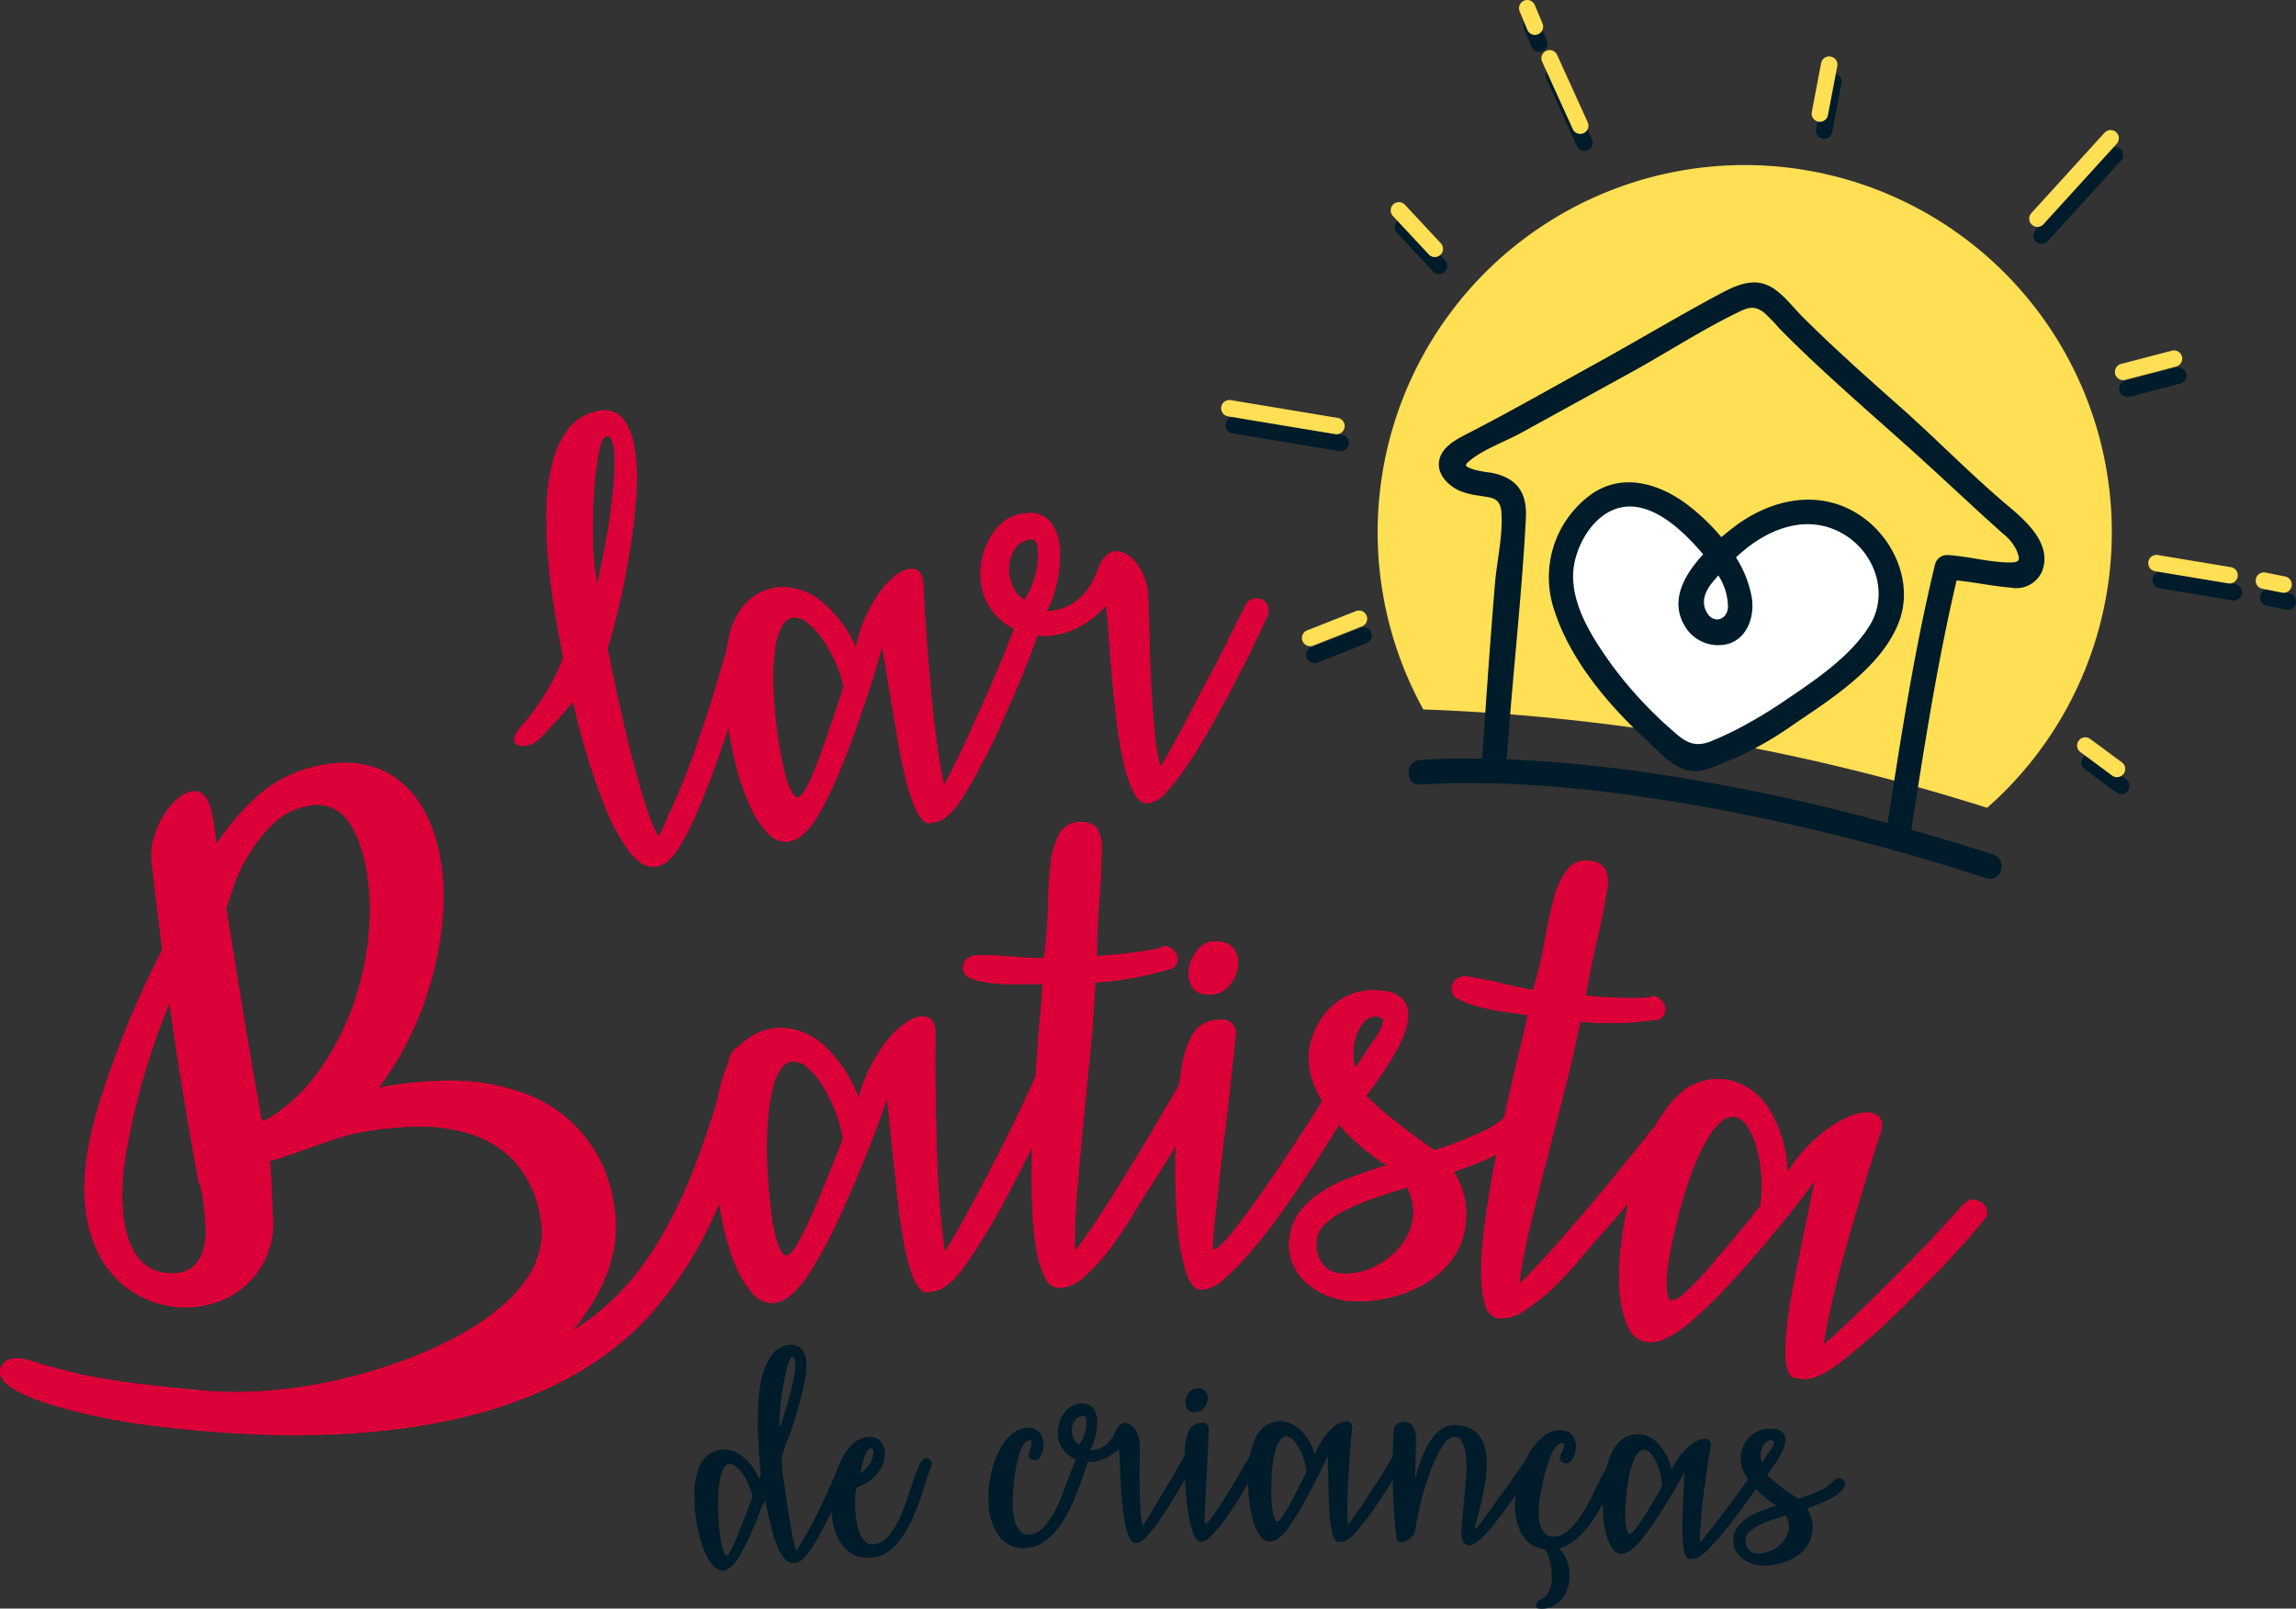 <svg xmlns="http://www.w3.org/2000/svg" width="281" height="196.872" viewBox="0 0 281 196.872">
  <rect x="0" y="0" width="281" height="196.872" fill="#333333" stroke="none"/>
  <g id="Grupo_139" data-name="Grupo 139" transform="translate(0 0.077)">
    <path id="Caminho_260" data-name="Caminho 260" d="M128.951,130.771a1.565,1.565,0,0,1,.991,1.392c0-.053-.05.058-.139.335s-.331.89-.724,1.837-.993,2.277-1.793,3.984-1.918,3.938-3.351,6.69a87.31,87.31,0,0,1-5.814,9.787q-2.225,3.039-3.9,3.155a4.144,4.144,0,0,0-.673.129c-.289.073-.606-.066-.951-.421a6.066,6.066,0,0,1-1.063-2.038,29.583,29.583,0,0,1-1.1-4.8q-.255-1.363-.47-3.3t-.451-4.151q-.236-2.217-.478-4.555t-.476-4.515q-1.206,3.738-3.092,8.256-1.811,4.433-3.343,7.584a55.331,55.331,0,0,1-2.817,5.191,13.086,13.086,0,0,1-2.439,3.013,3.929,3.929,0,0,1-2.209,1.048,3.151,3.151,0,0,1-2.571-1.2,12.011,12.011,0,0,1-2.123-3.547,29,29,0,0,1-1.548-5.253,48.486,48.486,0,0,1-.855-6.4q-.164-2.343-.086-5.314a20.669,20.669,0,0,1,.941-5.71q1.131-3.57,2.992-4.839a7.205,7.205,0,0,1,3.478-1.38,7.92,7.92,0,0,1,5.913,2.1,15.963,15.963,0,0,1,4.267,6.443,19.455,19.455,0,0,1,3.79-7.371q2.265-2.472,3.881-2.585t1.746,1.746q.006.081-.021,2.032t.021,4.953q.047,3,.137,6.609t.321,6.922q.27,3.881.7,6.53.441-.68,1.129-1.865t1.482-2.622q.792-1.436,1.581-2.953t1.5-2.866q2.362-4.551,3.492-6.985t1.659-3.568a4.776,4.776,0,0,1,.8-1.355,1.641,1.641,0,0,1,.915-.267A2.581,2.581,0,0,1,128.951,130.771ZM96.271,153.6q.564-.04,1.5-1.729a42.807,42.807,0,0,0,1.915-3.992q.976-2.3,1.947-4.684t1.516-3.883a14.507,14.507,0,0,0-.78-3.032,18.819,18.819,0,0,0-1.479-3.145,10.359,10.359,0,0,0-1.916-2.425,2.762,2.762,0,0,0-2.01-.875,1.94,1.94,0,0,0-1.361.867,7.145,7.145,0,0,0-1.077,2.593,25.87,25.87,0,0,0-.614,4.591,54.114,54.114,0,0,0,.113,6.855q.119,1.7.312,3.308a26.017,26.017,0,0,0,.484,2.85,8.9,8.9,0,0,0,.666,1.984Q95.865,153.629,96.271,153.6Z" fill="#db0038"/>
    <path id="Caminho_261" data-name="Caminho 261" d="M146.771,131.52a1.51,1.51,0,0,1,.882,1.384c0-.053-.056.068-.165.363s-.386.9-.824,1.817-1.124,2.194-2.054,3.834-2.243,3.779-3.936,6.412q-.655.968-1.886,3.025t-2.744,4.112a23.271,23.271,0,0,1-3.227,3.582,4.923,4.923,0,0,1-3.171,1.516,1.923,1.923,0,0,1-1.693-1.187,11.284,11.284,0,0,1-1.03-3.127,32.58,32.58,0,0,1-.534-4.582q-.143-2.633-.121-5.551.026-3.483.214-7.048t.414-6.722q.225-3.158.446-5.546t.228-3.443q-.891-.006-2.553.022a31.97,31.97,0,0,1-3.24-.1,11.311,11.311,0,0,1-2.751-.537q-1.17-.4-1.165-1.354a1.419,1.419,0,0,1,.535-1.144,1.8,1.8,0,0,1,1.178-.427q2.352.017,4.334.194t3.847.19a50.667,50.667,0,0,0,.49-6.021q.062-3.012.323-5.372a10.048,10.048,0,0,1,1.081-3.818,2.816,2.816,0,0,1,2.685-1.446,2.253,2.253,0,0,1,1.938.787,4.445,4.445,0,0,1,.549,2.569q-.021,2.933-.29,6.391t-.292,6.634q3.08-.221,4.743-.452t2.393-.387a2.354,2.354,0,0,0,.853-.277.33.33,0,0,1,.2-.121,1.7,1.7,0,0,1,1.171.495,1.5,1.5,0,0,1,.518,1.131,1.222,1.222,0,0,1-1.143,1.256q-.165.078-2.4.655a42.19,42.19,0,0,1-6.529.939q-.195,4.294-.631,8.706t-.833,8.5q-.393,4.089-.7,7.652t-.329,6.155c0,.324-.005.636-.007.932a4.342,4.342,0,0,0,.075.851q.654-.8,1.842-2.539t2.581-3.951q1.394-2.217,2.829-4.557t2.625-4.4q1.189-2.058,2.051-3.51a20.131,20.131,0,0,0,1.027-1.856,1.419,1.419,0,0,1,1.384-.8A2.69,2.69,0,0,1,146.771,131.52Z" fill="#db0038"/>
    <path id="Caminho_262" data-name="Caminho 262" d="M165.522,134.861q-.36.63-1.562,2.592t-2.844,4.51q-1.643,2.547-3.624,5.4t-3.935,5.18a34.838,34.838,0,0,1-3.658,3.816,4.473,4.473,0,0,1-2.918,1.422q-1.134-.062-1.826-2.21a25.8,25.8,0,0,1-1-5.37q-.311-3.221-.308-6.954t.179-6.969a47.771,47.771,0,0,1,.6-5.728A12.732,12.732,0,0,1,145.708,127a4.135,4.135,0,0,1,1.641-1.816,4.053,4.053,0,0,1,2.175-.449,1.613,1.613,0,0,1,1.678,1.958q-.054.97-.281,2.906t-.483,4.355q-.254,2.421-.605,5.12t-.607,5.16q-.258,2.462-.49,4.476t-.29,3.068c-.023.432-.039.715-.046.849s.042.205.151.211q.484.027,1.7-1.407T153,147.887q1.534-2.106,3.257-4.649T159.4,138.5q1.417-2.193,2.352-3.685t1.023-1.648a1.489,1.489,0,0,1,1.5-.729,1.351,1.351,0,0,1,1.1.588,1.784,1.784,0,0,1,.345,1.115A2.6,2.6,0,0,1,165.522,134.861Zm-17.694-13.224a2.255,2.255,0,0,1-1.9-.875,3.11,3.11,0,0,1-.462-1.932,4.773,4.773,0,0,1,.99-2.5,2.683,2.683,0,0,1,2.459-1.2,2.616,2.616,0,0,1,2.061.884,2.856,2.856,0,0,1,.543,1.937,4.257,4.257,0,0,1-.989,2.5,3.159,3.159,0,0,1-2.379,1.208Z" fill="#db0038"/>
    <path id="Caminho_263" data-name="Caminho 263" d="M187.7,135.289a1.617,1.617,0,0,1,.495,1.439,3.365,3.365,0,0,1-1.243,2.066,14.015,14.015,0,0,1-2.689,1.867,31.891,31.891,0,0,1-3.307,1.554q-1.749.708-3.018,1.139a10.654,10.654,0,0,1,1.264,2.99,9.774,9.774,0,0,1,.164,3.359,8.674,8.674,0,0,1-1.655,4.344,11.307,11.307,0,0,1-3.385,3.013,15.561,15.561,0,0,1-4.425,1.719,16.1,16.1,0,0,1-4.768.377,10.177,10.177,0,0,1-2.932-.768,8.317,8.317,0,0,1-2.437-1.569,6.526,6.526,0,0,1-1.585-2.292,6.073,6.073,0,0,1-.364-3.014,6.465,6.465,0,0,1,1.206-3.21,10.142,10.142,0,0,1,2.585-2.409,18.513,18.513,0,0,1,3.664-1.842q2.082-.791,4.444-1.512a26.915,26.915,0,0,1-3.393-2.53A22.618,22.618,0,0,1,163.1,136.6a17.167,17.167,0,0,1-2.263-3.914,8.555,8.555,0,0,1-.6-4.222,8.78,8.78,0,0,1,.666-2.373,8.911,8.911,0,0,1,1.618-2.513,7.81,7.81,0,0,1,2.694-1.907,7.507,7.507,0,0,1,3.882-.474,3.681,3.681,0,0,1,2.687,1.149,3.2,3.2,0,0,1,.524,2.3,8.282,8.282,0,0,1-.716,2.449,21.192,21.192,0,0,1-1.381,2.58q-.79,1.259-1.61,2.432t-1.391,1.927q1.1,1.1,2.035,1.892t1.909,1.553q.977.759,2.034,1.526t2.339,1.721a47.487,47.487,0,0,0,5.66-2.195,12.7,12.7,0,0,0,4.2-3.006,1.486,1.486,0,0,1,1.367-.585A2.16,2.16,0,0,1,187.7,135.289Zm-26.582,16.583a3.805,3.805,0,0,0,.618,2.554,2.88,2.88,0,0,0,2.217,1.341,7.3,7.3,0,0,0,3.051-.319A9.508,9.508,0,0,0,169.807,154a8.463,8.463,0,0,0,2.124-2.3,6.511,6.511,0,0,0,1-2.785,6.335,6.335,0,0,0-.742-3.667q-1.941.6-3.845,1.252a29.7,29.7,0,0,0-3.41,1.381,11.485,11.485,0,0,0-2.542,1.638,3.46,3.46,0,0,0-1.23,1.945Zm5.436-22.228q.6-.993,1.61-2.432a5.506,5.506,0,0,0,1.1-2.244.454.454,0,0,0-.193-.469,1.082,1.082,0,0,0-.47-.174,2.056,2.056,0,0,0-1.949,1.051,5.721,5.721,0,0,0-.987,2.7,7.142,7.142,0,0,0,.211,2.55Z" fill="#db0038"/>
    <path id="Caminho_264" data-name="Caminho 264" d="M204.233,138.133a1.51,1.51,0,0,1,.659,1.5c.009-.052-.065.059-.219.334s-.518.833-1.091,1.67-1.446,1.995-2.616,3.474-2.795,3.392-4.871,5.736q-.8.855-2.325,2.7t-3.342,3.644a23.18,23.18,0,0,1-3.736,3.046,4.92,4.92,0,0,1-3.366,1.014,1.924,1.924,0,0,1-1.491-1.432,11.258,11.258,0,0,1-.54-3.248,32.581,32.581,0,0,1,.173-4.609q.263-2.625.729-5.505.558-3.438,1.289-6.932t1.437-6.579q.705-3.087,1.289-5.414t.751-3.366q-.879-.143-2.525-.369a32.106,32.106,0,0,1-3.187-.6,11.276,11.276,0,0,1-2.636-.951,1.412,1.412,0,0,1-.241-2.565,1.8,1.8,0,0,1,1.23-.242q2.32.376,4.253.854t3.772.777a50.471,50.471,0,0,0,1.4-5.876q.522-2.967,1.141-5.259a10.048,10.048,0,0,1,1.652-3.608,2.815,2.815,0,0,1,2.874-1.019,2.258,2.258,0,0,1,1.8,1.075,4.448,4.448,0,0,1,.149,2.623q-.47,2.894-1.264,6.271t-1.3,6.511q3.076.252,4.756.279t2.424-.017a2.359,2.359,0,0,0,.885-.144.329.329,0,0,1,.22-.087,1.687,1.687,0,0,1,1.081.668,1.492,1.492,0,0,1,.34,1.2,1.223,1.223,0,0,1-1.323,1.067q-.174.053-2.466.281a42.269,42.269,0,0,1-6.6-.07q-.849,4.213-1.955,8.506t-2.122,8.275q-1.016,3.981-1.866,7.454t-1.267,6.032c-.051.32-.1.628-.149.92a4.388,4.388,0,0,0-.056.853q.77-.694,2.209-2.227t3.155-3.511q1.715-1.977,3.492-4.07t3.267-3.944q1.488-1.851,2.563-3.155a20.088,20.088,0,0,0,1.3-1.677,1.417,1.417,0,0,1,1.489-.579A2.715,2.715,0,0,1,204.233,138.133Z" fill="#db0038"/>
    <path id="Caminho_265" data-name="Caminho 265" d="M242.612,147.164a1.569,1.569,0,0,1,.524,1.627c.013-.052-.066.04-.234.277s-.584.749-1.244,1.533-1.633,1.872-2.911,3.258-3.016,3.177-5.211,5.369a87.193,87.193,0,0,1-8.495,7.578q-3.037,2.228-4.666,1.834a4.107,4.107,0,0,0-.68-.081c-.3-.017-.558-.245-.78-.687a6.06,6.06,0,0,1-.4-2.264,29.567,29.567,0,0,1,.4-4.9q.168-1.375.546-3.285t.821-4.094q.445-2.184.918-4.488t.908-4.448q-2.277,3.2-5.438,6.94-3.063,3.68-5.474,6.223a55.565,55.565,0,0,1-4.251,4.1,13.124,13.124,0,0,1-3.235,2.137,3.931,3.931,0,0,1-2.421.333,3.152,3.152,0,0,1-2.09-1.921,12.048,12.048,0,0,1-.954-4.022,29.041,29.041,0,0,1,.107-5.475,48.718,48.718,0,0,1,1.115-6.357q.551-2.283,1.519-5.093a20.7,20.7,0,0,1,2.62-5.16q2.154-3.063,4.311-3.712a7.209,7.209,0,0,1,3.732-.267,7.921,7.921,0,0,1,5,3.79,15.962,15.962,0,0,1,2.125,7.43,19.433,19.433,0,0,1,5.837-5.885q2.9-1.676,4.479-1.3t1.139,2.192q-.019.079-.633,1.931t-1.473,4.728q-.861,2.877-1.863,6.344t-1.781,6.7q-.912,3.781-1.3,6.438.624-.516,1.639-1.439t2.2-2.053q1.188-1.13,2.4-2.339t2.3-2.279q3.624-3.627,5.435-5.607t2.658-2.9a4.821,4.821,0,0,1,1.17-1.052,1.648,1.648,0,0,1,.954.022A2.628,2.628,0,0,1,242.612,147.164Zm-38.044,11.915q.551.132,1.955-1.2a42.614,42.614,0,0,0,3.029-3.228q1.624-1.9,3.269-3.88t2.615-3.245a14.4,14.4,0,0,0,.171-3.126,18.857,18.857,0,0,0-.461-3.445,10.381,10.381,0,0,0-1.1-2.889,2.761,2.761,0,0,0-1.653-1.44,1.938,1.938,0,0,0-1.558.416,7.153,7.153,0,0,0-1.81,2.147,25.9,25.9,0,0,0-1.969,4.193,53.983,53.983,0,0,0-1.959,6.57q-.4,1.655-.7,3.248a26.065,26.065,0,0,0-.4,2.863,8.873,8.873,0,0,0,.037,2.092C204.128,158.71,204.3,159.015,204.568,159.079Z" fill="#db0038"/>
    <g id="Grupo_140" data-name="Grupo 140">
      <g id="Grupo_139-2" data-name="Grupo 139">
        <path id="Caminho_266" data-name="Caminho 266" d="M103.541,179.188a.687.687,0,0,1,.454.606q-.15.441-.41,1.087t-.74,1.74c-.32.729-.766,1.667-1.323,2.808-.6,1.238-1.129,2.241-1.585,3a17.137,17.137,0,0,1-1.172,1.749,3.44,3.44,0,0,1-.851.828,1.588,1.588,0,0,1-.616.235,1.436,1.436,0,0,1-1.263-.544,5.938,5.938,0,0,1-.97-1.7,17.832,17.832,0,0,1-.779-2.555q-.347-1.47-.694-3.153a.893.893,0,0,1-.137.675,2,2,0,0,0-.322.622,39.979,39.979,0,0,1-2.547,5.659q-1.066,1.792-2.03,1.9a1.4,1.4,0,0,1-1.156-.485,5.542,5.542,0,0,1-1.017-1.52,11.711,11.711,0,0,1-.8-2.295,20.269,20.269,0,0,1-.6-5.111,9.248,9.248,0,0,1,.352-2.528,3.91,3.91,0,0,1,1.285-2.181,3.369,3.369,0,0,1,1.565-.667,3.71,3.71,0,0,1,2.7.816,6.667,6.667,0,0,1,2.033,2.787l.19-.7q-.109-1.134-.226-2.715t-.132-3.3q-.016-1.716.124-3.393a14.022,14.022,0,0,1,.577-3.06,6.381,6.381,0,0,1,1.209-2.277,2.854,2.854,0,0,1,1.98-1,1.712,1.712,0,0,1,1.387.45,2.547,2.547,0,0,1,.659,1.694,8.75,8.75,0,0,1-.21,2.342q-.287,1.455-.756,3.1T96.7,175.4a24.557,24.557,0,0,0-1.032,2.9,18.319,18.319,0,0,0,.395,3.665q.225,1.821.479,3.389t.489,2.727a12.547,12.547,0,0,0,.427,1.677q.384-.571,1.219-2.023c.557-.968,1.1-2.03,1.64-3.166.694-1.463,1.217-2.569,1.536-3.311s.545-1.266.68-1.575.231-.471.291-.489a2.607,2.607,0,0,1,.384-.048A1.18,1.18,0,0,1,103.541,179.188ZM88.987,190.3q.143-.015.369-.451t.535-1.111q.311-.678.626-1.5t.618-1.6q.3-.783.564-1.452c.175-.447.311-.783.411-1.008a6.148,6.148,0,0,0-.387-1.321,8.148,8.148,0,0,0-.7-1.362,4.521,4.521,0,0,0-.894-1.037,1.258,1.258,0,0,0-.918-.353q-.438.045-.749.757a6.725,6.725,0,0,0-.449,1.838,20.473,20.473,0,0,0-.131,2.574,29.546,29.546,0,0,0,.17,2.973,14.619,14.619,0,0,0,.378,2.2Q88.665,190.337,88.987,190.3Zm7.435-18.762q.486-1.654.73-2.927a7.673,7.673,0,0,0,.181-1.982,1.2,1.2,0,0,0-.115-.455.245.245,0,0,0-.241-.157c-.124.011-.254.183-.386.517a8.954,8.954,0,0,0-.378,1.25q-.177.748-.353,1.695t-.278,1.867q-.1.921-.162,1.7a7.56,7.56,0,0,0-.016,1.235.516.516,0,0,0,.031.14.6.6,0,0,1,.032.141q.267-.741.5-1.494T96.422,171.541Z" fill="#001b2a"/>
        <path id="Caminho_267" data-name="Caminho 267" d="M113.548,178.424a.731.731,0,0,1,.481.611,1.1,1.1,0,0,1-.052.324q-.535,1.427-1.122,3.322a25.231,25.231,0,0,1-1.418,3.594,11.658,11.658,0,0,1-1.991,2.926,4.294,4.294,0,0,1-2.888,1.359,3.726,3.726,0,0,1-3.277-1.293,7,7,0,0,1-1.49-4.11,12.9,12.9,0,0,1,.146-3.283,12.3,12.3,0,0,1,.879-2.967,7.044,7.044,0,0,1,1.47-2.173,3.083,3.083,0,0,1,1.946-.936,1.772,1.772,0,0,1,1.479.46,2.085,2.085,0,0,1,.58,1.35,3.254,3.254,0,0,1-.2,1.354,4.663,4.663,0,0,1-.7,1.266,5.374,5.374,0,0,1-1.114,1.066c-.442.32-1.276.554-1.447.756a4.282,4.282,0,0,0-.159,1.477,12.213,12.213,0,0,0,.025,1.463q.031.39.121,1.062a6.6,6.6,0,0,0,.324,1.332,3.351,3.351,0,0,0,.653,1.127,1.268,1.268,0,0,0,1.1.415,2.546,2.546,0,0,0,1.713-.879,8.366,8.366,0,0,0,1.314-1.952,19.327,19.327,0,0,0,1.029-2.5q.455-1.352.836-2.485a19.687,19.687,0,0,1,.736-1.906q.353-.772.757-.8A.64.64,0,0,1,113.548,178.424Zm-7.036.567a2.777,2.777,0,0,0,.276-.735,2.271,2.271,0,0,0,.093-.722c-.018-.236-.124-.347-.32-.333a.607.607,0,0,0-.454.356,4.064,4.064,0,0,0-.345.795q-.15.457-.274.985c-.083.352-.164.662-.241.93a3.126,3.126,0,0,0,.812-.688C106.249,179.338,106.418,179.138,106.512,178.991Z" fill="#001b2a"/>
        <path id="Caminho_268" data-name="Caminho 268" d="M132.893,177.459a.716.716,0,0,1,.428.663.9.9,0,0,1-.028.286q-.17.4-.466,1.352t-.747,2.147q-.45,1.192-1.055,2.5a13.473,13.473,0,0,1-1.413,2.39,8.2,8.2,0,0,1-1.826,1.806,4.141,4.141,0,0,1-2.242.779,3.657,3.657,0,0,1-3.231-1.4,7.14,7.14,0,0,1-1.331-4.128,12.8,12.8,0,0,1,.245-3.269,12.263,12.263,0,0,1,.967-2.932,7.022,7.022,0,0,1,1.535-2.122,3.082,3.082,0,0,1,1.972-.876,1.84,1.84,0,0,1,1.408.49,1.983,1.983,0,0,1,.6,1.418,4.141,4.141,0,0,1-.029.607,2.6,2.6,0,0,1-.173.685,1.979,1.979,0,0,1-.326.548.692.692,0,0,1-.522.237.781.781,0,0,1-.521-.157.619.619,0,0,1-.244-.495,2.209,2.209,0,0,1,.172-.677,2.339,2.339,0,0,0,.162-.894c-.008-.168-.048-.25-.123-.247a1.038,1.038,0,0,0-.8.536,4.853,4.853,0,0,0-.591,1.311,13.986,13.986,0,0,0-.4,1.748q-.159.954-.244,1.866t-.122,1.664q-.036.752-.017,1.142a8.567,8.567,0,0,0,.126,1.081,4.325,4.325,0,0,0,.324,1.072,2.616,2.616,0,0,0,.584.828,1.228,1.228,0,0,0,.939.312,2.543,2.543,0,0,0,1.739-.827,8.865,8.865,0,0,0,1.389-1.912,16.872,16.872,0,0,0,1.1-2.451q.477-1.318.912-2.441t.792-1.882q.357-.762.762-.776A1,1,0,0,1,132.893,177.459Z" fill="#001b2a"/>
        <path id="Caminho_269" data-name="Caminho 269" d="M146.3,177.2a.666.666,0,0,1,.376.6,1.14,1.14,0,0,1-.069.355q-.214.395-.733,1.342t-1.209,2.115q-.693,1.164-1.469,2.422t-1.55,2.322A15.071,15.071,0,0,1,140.2,188.1a1.9,1.9,0,0,1-1.14.685q-.54.015-.867-.707a8.229,8.229,0,0,1-.539-1.838,23.458,23.458,0,0,1-.323-2.485q-.113-1.367-.185-2.667t-.1-2.33a11.552,11.552,0,0,0-.116-1.529,5.659,5.659,0,0,1-1.637,1.171,4.719,4.719,0,0,1-1.875.471,4.207,4.207,0,0,1-1.272-.171,3.939,3.939,0,0,1-1.271-.615,3.583,3.583,0,0,1-.98-1.091,3.338,3.338,0,0,1-.432-1.594,3.928,3.928,0,0,1,.17-1.3,4.2,4.2,0,0,1,.564-1.187,2.974,2.974,0,0,1,.894-.857,2.388,2.388,0,0,1,1.193-.348,1.657,1.657,0,0,1,1.523.6,2.766,2.766,0,0,1,.475,1.536,6.559,6.559,0,0,1-.249,1.956,6.442,6.442,0,0,1-.664,1.646,3.99,3.99,0,0,0,.824-.117,3.047,3.047,0,0,0,1.623-1.031,4.541,4.541,0,0,0,.685-1.16c.3-.7.684-1.053,1.152-1.065a1.175,1.175,0,0,1,.576.162,1.936,1.936,0,0,1,.586.5,3.246,3.246,0,0,1,.463.825,3.17,3.17,0,0,1,.211,1.1q.024.961-.011,2.565t.01,3.349q.028,1.14.09,2.189a11.9,11.9,0,0,0,.265,1.935q.21-.325.682-1.067t1.033-1.716q.561-.973,1.2-2.019t1.169-1.981q.532-.935.908-1.582t.482-.827a.677.677,0,0,1,.656-.366A1.2,1.2,0,0,1,146.3,177.2Zm-13.667-3.976a1.248,1.248,0,0,0-1.107.592,2.083,2.083,0,0,0-.342,1.242,2.368,2.368,0,0,0,.238.953,1.752,1.752,0,0,0,.634.726,4.57,4.57,0,0,0,.554-1,4.271,4.271,0,0,0,.339-1.954,1.142,1.142,0,0,0-.069-.372A.286.286,0,0,0,132.635,173.228Z" fill="#001b2a"/>
        <path id="Caminho_270" data-name="Caminho 270" d="M154.643,178.068q-.147.287-.64,1.177t-1.164,2.051q-.672,1.159-1.482,2.464t-1.615,2.381a15.827,15.827,0,0,1-1.521,1.778,2,2,0,0,1-1.255.709q-.506.007-.879-.913a11.255,11.255,0,0,1-.614-2.324q-.24-1.4-.357-3.04t-.14-3.061a20.489,20.489,0,0,1,.088-2.53,5.39,5.39,0,0,1,.381-1.591,1.821,1.821,0,0,1,.688-.847,1.892,1.892,0,0,1,.975-.263.721.721,0,0,1,.821.81q0,.428-.041,1.282t-.088,1.925q-.042,1.068-.12,2.263t-.118,2.28q-.042,1.087-.086,1.978t-.037,1.354l0,.374c0,.06.025.089.074.088q.218,0,.716-.667t1.128-1.632q.626-.968,1.329-2.13t1.283-2.162q.58-1,.964-1.678t.42-.75a.675.675,0,0,1,.66-.357.618.618,0,0,1,.515.23.77.77,0,0,1,.184.481A1.126,1.126,0,0,1,154.643,178.068Zm-8.4-5.315a1.052,1.052,0,0,1-.893-.325,1.342,1.342,0,0,1-.272-.833,2.055,2.055,0,0,1,.372-1.128,1.241,1.241,0,0,1,1.087-.6,1.105,1.105,0,0,1,1.277,1.16,1.831,1.831,0,0,1-.375,1.126,1.456,1.456,0,0,1-1.048.6Z" fill="#001b2a"/>
        <path id="Caminho_271" data-name="Caminho 271" d="M171.835,177.32a.688.688,0,0,1,.387.652c0-.024-.025.023-.077.14s-.188.375-.4.774-.545.954-.976,1.667-1.026,1.644-1.779,2.792A40.651,40.651,0,0,1,166,187.4q-1.105,1.246-1.85,1.236a1.9,1.9,0,0,0-.3.031c-.132.022-.267-.051-.407-.219a2.635,2.635,0,0,1-.4-.931,14.051,14.051,0,0,1-.313-2.141c-.038-.4-.073-.891-.09-1.461s-.035-1.181-.051-1.835-.033-1.323-.049-2.013-.033-1.353-.05-1.995c-.454,1.064-1.025,2.235-1.688,3.51-.648,1.246-1.231,2.323-1.759,3.21a25.425,25.425,0,0,1-1.429,2.183,5.84,5.84,0,0,1-1.183,1.243,1.77,1.77,0,0,1-1.014.391,1.41,1.41,0,0,1-1.106-.6,5.272,5.272,0,0,1-.838-1.619,12.631,12.631,0,0,1-.536-2.348,20.981,20.981,0,0,1-.193-2.831q0-1.032.119-2.333a8.809,8.809,0,0,1,.6-2.477,3.908,3.908,0,0,1,1.508-2.033,3.35,3.35,0,0,1,1.624-.5,3.653,3.653,0,0,1,2.616,1.115,6.913,6.913,0,0,1,1.706,2.969,8.416,8.416,0,0,1,1.981-3.1,3.085,3.085,0,0,1,1.859-.991q.738.012.726.831,0,.036-.088.889t-.181,2.17q-.095,1.315-.191,2.9t-.12,3.043q-.025,1.71.065,2.886.222-.28.574-.774t.762-1.092q.409-.6.822-1.232t.788-1.2q1.24-1.9,1.853-2.917t.9-1.493a2.123,2.123,0,0,1,.417-.56.766.766,0,0,1,.425-.078A1.211,1.211,0,0,1,171.835,177.32Zm-15.519,8.8q.254,0,.727-.711a19.1,19.1,0,0,0,.986-1.688q.514-.977,1.03-1.989t.815-1.651a6.214,6.214,0,0,0-.247-1.355,8.034,8.034,0,0,0-.559-1.428,4.535,4.535,0,0,0-.785-1.126,1.268,1.268,0,0,0-.881-.449.894.894,0,0,0-.646.337,3.105,3.105,0,0,0-.572,1.1,11.055,11.055,0,0,0-.424,1.994,23.273,23.273,0,0,0-.166,3.009q0,.747.035,1.46a11.268,11.268,0,0,0,.127,1.264,3.894,3.894,0,0,0,.234.891C156.087,186.005,156.2,186.118,156.316,186.118Z" fill="#001b2a"/>
        <path id="Caminho_272" data-name="Caminho 272" d="M188.044,177.943a.706.706,0,0,1,.336.623,3.479,3.479,0,0,1-.407.764q-.321.519-1.051,1.57c-.487.7-1.172,1.683-2.058,2.914-.743,1.033-1.4,1.885-1.933,2.551a20.112,20.112,0,0,1-1.391,1.58,6.63,6.63,0,0,1-.972.834,1.505,1.505,0,0,1-.6.279,1,1,0,0,1-.876-.426,2.805,2.805,0,0,1-.23-1.541c.012-.308.045-.729.1-1.261s.114-1.119.174-1.758.122-1.3.185-1.989.106-1.362.131-2.026l.026-.676q.012-.321-.021-.91a6.656,6.656,0,0,0-.176-1.183,3.673,3.673,0,0,0-.421-1.049.925.925,0,0,0-.794-.474,1.552,1.552,0,0,0-1.224.742,9.646,9.646,0,0,0-1.128,1.923,24.79,24.79,0,0,0-1,2.552q-.462,1.394-.772,2.649t-.5,2.177a9.354,9.354,0,0,0-.2,1.17,1.352,1.352,0,0,1-.2.671,2.224,2.224,0,0,1-.449.54,2.193,2.193,0,0,1-.569.359,1.33,1.33,0,0,1-.564.127q-.505-.012-.529-.476-.185-1.287-.294-2.768t-.148-2.943q-.037-1.461-.043-2.815t.021-2.422q.025-1.068.06-1.744a3.733,3.733,0,0,1,.073-.746,1.03,1.03,0,0,1,.457-.577,1.408,1.408,0,0,1,.856-.246,1.289,1.289,0,0,1,.893.434,2.439,2.439,0,0,1,.493,1.527q0,.072-.019,1.318t-.085,3.7c1.144-4.457,2.786-6.654,4.894-6.579a4.311,4.311,0,0,1,1.986.483,3.2,3.2,0,0,1,1.2,1.17,4.65,4.65,0,0,1,.573,1.663,9.893,9.893,0,0,1,.1,1.929,15.782,15.782,0,0,1-.279,2.359q-.228,1.185-.468,2.208c-.159.684-.308,1.271-.448,1.765a5.4,5.4,0,0,0-.22,1.024c0,.1.018.144.067.145.152-.183.368-.46.65-.828s.576-.766.885-1.193.612-.848.91-1.262.549-.76.757-1.036q1.362-1.9,2.055-2.918t1.008-1.466a1.81,1.81,0,0,1,.429-.5.92.92,0,0,1,.37-.035A1.249,1.249,0,0,1,188.044,177.943Z" fill="#001b2a"/>
        <path id="Caminho_273" data-name="Caminho 273" d="M188.352,196.788q-.285-.015-.327-.231a.814.814,0,0,1,.08-.5.651.651,0,0,1,.358-.338,3,3,0,0,0,.5-.258,1.827,1.827,0,0,0,.514-.561,3.392,3.392,0,0,0,.409-1.244,5.1,5.1,0,0,0,.036-.979,8.157,8.157,0,0,0-.132-1.184,7.511,7.511,0,0,0-.3-1.122,2.879,2.879,0,0,0-.425-.825,3.622,3.622,0,0,1-2.8-1.833,7.258,7.258,0,0,1-.821-4.077,12.778,12.778,0,0,1,.574-3.227,12.254,12.254,0,0,1,1.258-2.82,7.022,7.022,0,0,1,1.741-1.956,3.079,3.079,0,0,1,2.051-.672,1.835,1.835,0,0,1,1.351.629,1.982,1.982,0,0,1,.45,1.471,3.9,3.9,0,0,1-.09.6,2.6,2.6,0,0,1-.241.663,1.979,1.979,0,0,1-.38.514.7.7,0,0,1-.543.183.788.788,0,0,1-.5-.209.618.618,0,0,1-.192-.518,2.2,2.2,0,0,1,.239-.656,2.336,2.336,0,0,0,.251-.873c.01-.167-.023-.254-.1-.258a1.04,1.04,0,0,0-.848.452,4.857,4.857,0,0,0-.721,1.245,13.821,13.821,0,0,0-.575,1.7q-.253.932-.431,1.832t-.289,1.643q-.114.744-.133,1.134a8.762,8.762,0,0,0,.016,1.089,4.285,4.285,0,0,0,.219,1.1,2.613,2.613,0,0,0,.505.883,1.25,1.25,0,0,0,.915.406,2.556,2.556,0,0,0,1.825-.646,8.875,8.875,0,0,0,1.576-1.763,17.01,17.01,0,0,0,1.346-2.326q.607-1.264,1.153-2.336t.979-1.793q.434-.722.837-.695a1,1,0,0,1,.291.055.714.714,0,0,1,.358.7.935.935,0,0,1-.055.282c-.114.23-.287.612-.518,1.143s-.51,1.133-.834,1.8-.693,1.377-1.1,2.124a16.879,16.879,0,0,1-1.39,2.125,10.571,10.571,0,0,1-1.685,1.753,5.455,5.455,0,0,1-1.943,1.047,3.923,3.923,0,0,1,1.13,2.027,5.28,5.28,0,0,1,.017,2.48,4.063,4.063,0,0,1-1.177,2.055A3.12,3.12,0,0,1,188.352,196.788Z" fill="#001b2a"/>
        <path id="Caminho_274" data-name="Caminho 274" d="M215.528,179.937a.685.685,0,0,1,.342.676c0-.023-.027.021-.086.135s-.213.361-.458.744-.608.915-1.087,1.6-1.137,1.571-1.967,2.664a40.713,40.713,0,0,1-3.252,3.844q-1.188,1.169-1.932,1.107a1.8,1.8,0,0,0-.3.011c-.133.012-.263-.069-.391-.246a2.649,2.649,0,0,1-.335-.956,14.3,14.3,0,0,1-.167-2.158c-.011-.4-.012-.894.01-1.464s.045-1.181.073-1.834.058-1.322.088-2.011.06-1.353.086-1.994c-.525,1.03-1.175,2.16-1.923,3.386-.732,1.2-1.388,2.234-1.975,3.083a25.365,25.365,0,0,1-1.575,2.081,5.848,5.848,0,0,1-1.265,1.16,1.775,1.775,0,0,1-1.039.321,1.411,1.411,0,0,1-1.063-.679,5.279,5.279,0,0,1-.727-1.672,12.659,12.659,0,0,1-.375-2.379,21.129,21.129,0,0,1,0-2.837q.067-1.031.278-2.32a8.737,8.737,0,0,1,.765-2.431,3.9,3.9,0,0,1,1.642-1.925,3.352,3.352,0,0,1,1.656-.386,3.655,3.655,0,0,1,2.535,1.29,6.9,6.9,0,0,1,1.5,3.078,8.413,8.413,0,0,1,2.19-2.953,3.079,3.079,0,0,1,1.923-.862q.736.062.668.878,0,.036-.148.881t-.328,2.152q-.184,1.308-.388,2.88t-.326,3.029q-.143,1.7-.132,2.883.24-.266.626-.733t.835-1.037q.45-.568.9-1.173t.869-1.14q1.368-1.811,2.048-2.784t1-1.429a2.116,2.116,0,0,1,.455-.53.77.77,0,0,1,.43-.049A1.21,1.21,0,0,1,215.528,179.937Zm-16.094,7.721c.169.011.427-.208.774-.66a19.035,19.035,0,0,0,1.1-1.617q.579-.939,1.163-1.914t.926-1.592a6.164,6.164,0,0,0-.155-1.369,8.034,8.034,0,0,0-.461-1.463,4.52,4.52,0,0,0-.707-1.176,1.266,1.266,0,0,0-.849-.508.889.889,0,0,0-.667.292,3.093,3.093,0,0,0-.646,1.061,10.99,10.99,0,0,0-.559,1.961,23.19,23.19,0,0,0-.371,2.991q-.051.745-.064,1.459a11.331,11.331,0,0,0,.041,1.27,3.8,3.8,0,0,0,.174.9C199.213,187.529,199.314,187.649,199.434,187.658Z" fill="#001b2a"/>
        <path id="Caminho_275" data-name="Caminho 275" d="M225.552,180.995a.707.707,0,0,1,.226.634,1.462,1.462,0,0,1-.562.906,6.346,6.346,0,0,1-1.214.817,14.8,14.8,0,0,1-1.491.682q-.788.312-1.358.5a4.623,4.623,0,0,1,.579,1.313,4.183,4.183,0,0,1,.083,1.477,3.76,3.76,0,0,1-.73,1.911,5.027,5.027,0,0,1-1.5,1.331,7.072,7.072,0,0,1-1.967.768,6.994,6.994,0,0,1-2.125.187,4.47,4.47,0,0,1-1.312-.321,3.73,3.73,0,0,1-1.1-.675,2.9,2.9,0,0,1-.727-.995,2.63,2.63,0,0,1-.19-1.323,2.8,2.8,0,0,1,.511-1.42,4.479,4.479,0,0,1,1.14-1.076,8.3,8.3,0,0,1,1.635-.831q.931-.358,1.992-.684a12.51,12.51,0,0,1-1.547-1.1,10.308,10.308,0,0,1-1.481-1.48,7.606,7.606,0,0,1-1.06-1.707,3.673,3.673,0,0,1-.314-1.852,3.722,3.722,0,0,1,.28-1.047,3.852,3.852,0,0,1,.713-1.116,3.4,3.4,0,0,1,2.985-1.08,1.725,1.725,0,0,1,1.237.495,1.374,1.374,0,0,1,.255,1.009,3.513,3.513,0,0,1-.311,1.079,9.216,9.216,0,0,1-.611,1.139q-.351.557-.715,1.076t-.618.853q.509.479.937.824c.284.23.576.456.874.675s.607.442.928.665.677.474,1.067.752a22.66,22.66,0,0,0,2.55-.971,5.732,5.732,0,0,0,1.9-1.319.681.681,0,0,1,.62-.255A1,1,0,0,1,225.552,180.995Zm-11.909,7.35a1.648,1.648,0,0,0,.3,1.119,1.3,1.3,0,0,0,1,.576,3.321,3.321,0,0,0,1.361-.155,4.271,4.271,0,0,0,1.247-.648,3.752,3.752,0,0,0,.94-1.016,2.831,2.831,0,0,0,.434-1.227,2.733,2.733,0,0,0-.352-1.61c-.581.181-1.154.369-1.723.564a13.075,13.075,0,0,0-1.523.623,5.054,5.054,0,0,0-1.129.735,1.508,1.508,0,0,0-.536.862Zm2.275-9.8c.176-.293.414-.653.714-1.077a2.386,2.386,0,0,0,.485-.991.2.2,0,0,0-.092-.206.52.52,0,0,0-.216-.074.938.938,0,0,0-.881.47,2.445,2.445,0,0,0-.427,1.194,3.032,3.032,0,0,0,.117,1.12Z" fill="#001b2a"/>
      </g>
    </g>
    <path id="Caminho_276" data-name="Caminho 276" d="M.934,150.532" fill="#db0038"/>
    <g id="Grupo_141" data-name="Grupo 141">
      <path id="Caminho_277" data-name="Caminho 277" d="M93.609,129.618a2.287,2.287,0,0,0-1.655-1.866,3.012,3.012,0,0,0-.916.069,2.061,2.061,0,0,0-1.761,1.631q-2,7.357-4.083,12.818a59.168,59.168,0,0,1-4.482,9.422,35.516,35.516,0,0,1-5.044,6.639,28.506,28.506,0,0,1-5.551,4.426q6.5-8.036,4.949-15.713a16.7,16.7,0,0,0-10.943-13.307,25.279,25.279,0,0,0-8.677-1.545,43.845,43.845,0,0,0-9.118.861,37.548,37.548,0,0,0,4-6.619,41.1,41.1,0,0,0,3.894-14.9,26.851,26.851,0,0,0-.441-7.055q-1.265-6.248-5.1-9.131t-9.416-1.753a15.894,15.894,0,0,0-7.772,3.782,29.3,29.3,0,0,0-5.022,5.9c-.047-.61-.111-1.215-.194-1.82s-.185-1.2-.306-1.8q-.654-3.234-2.552-2.851a4.034,4.034,0,0,0-1.829,1.009,8.435,8.435,0,0,0-1.67,2.077,11.051,11.051,0,0,0-1.133,2.724,7.582,7.582,0,0,0-.217,2.944q.646,5.577,1.292,10.58a115.979,115.979,0,0,0-6.592,15.441c-2.46,7.005-4.715,15.327-.923,22.315A11.868,11.868,0,0,0,28.3,158.51a10.2,10.2,0,0,0,5.1-9.628c-.123-2.262-.159-4.586-.369-6.867,1.456-.3,8.2-2.935,10.36-3.372a43.025,43.025,0,0,1,7.266-.833,20.865,20.865,0,0,1,6.857.877,12.654,12.654,0,0,1,5.446,3.369,13.34,13.34,0,0,1,3.163,6.734c1.78,8.786-8.787,14.526-15.524,17.177-8.138,3.2-17.6,4.977-26.334,4.1-4.564-.46-9.146-.875-13.648-1.787-1.669-.338-3.311-.788-4.955-1.227-1.352-.361-3.068-1.187-4.469-.753a1.52,1.52,0,0,0-.712.418c-3.62,4.176,14.171,7.154,16.621,7.485,19.789,2.674,47.283,2.818,62.107-12.994a47.843,47.843,0,0,0,8.037-12.228,105.444,105.444,0,0,0,6.429-18.448A2.387,2.387,0,0,0,93.609,129.618Zm-72.474,26.15c-6.88.026-6.511-9.571-5.825-14.086a85.679,85.679,0,0,1,5.434-18.987q.62,4.428,1.242,8.329,1.218,7.657,2.36,13.754l.137-.028a32.645,32.645,0,0,1,.7,5.934C25.146,153.332,24.145,155.757,21.135,155.768Zm24-41.524a36.407,36.407,0,0,1-1.9,8.691,32.164,32.164,0,0,1-4.045,7.847,21.455,21.455,0,0,1-6.071,5.876,3.7,3.7,0,0,1-1.07.449Q31,131.394,29.929,124.932T27.7,111.037q.222-.624.831-2.492a19.82,19.82,0,0,1,1.822-3.912,19.333,19.333,0,0,1,2.949-3.791A8.22,8.22,0,0,1,37.6,98.576l.557-.113a4.569,4.569,0,0,1,2.636.4,4.97,4.97,0,0,1,1.9,1.648,11.129,11.129,0,0,1,1.257,2.476,19.573,19.573,0,0,1,.81,2.856A28.68,28.68,0,0,1,45.132,114.244Z" fill="#db0038"/>
    </g>
    <g id="Grupo_142" data-name="Grupo 142">
      <path id="Caminho_278" data-name="Caminho 278" d="M154.419,73.28a2.365,2.365,0,0,0-.683-.108,1.374,1.374,0,0,0-1.3.831q-.2.39-.9,1.783t-1.7,3.41q-1,2.016-2.215,4.268t-2.284,4.347q-1.074,2.094-1.988,3.69t-1.322,2.3a25.048,25.048,0,0,1-.7-4.05q-.212-2.2-.359-4.6-.226-3.665-.285-7.042t-.183-5.4a6.969,6.969,0,0,0-1.525-4,3.96,3.96,0,0,0-1.226-1.013,2.334,2.334,0,0,0-1.183-.3q-1.422.087-2.26,2.317a9.636,9.636,0,0,1-1.311,2.485,6.468,6.468,0,0,1-1.56,1.486,6.13,6.13,0,0,1-1.68.779,7.88,7.88,0,0,1-1.671.291,13.747,13.747,0,0,0,1.248-3.5,14.263,14.263,0,0,0,.383-4.129,6,6,0,0,0-1.062-3.2,3.306,3.306,0,0,0-3.115-1.177,4.718,4.718,0,0,0-2.392.79,6.15,6.15,0,0,0-1.763,1.844A9,9,0,0,0,120.29,67.9a8.548,8.548,0,0,0-.282,2.734,7.233,7.233,0,0,0,.957,3.337,7.469,7.469,0,0,0,2.055,2.251,8.354,8.354,0,0,0,1.1.653q-.4,1.016-1.041,2.643-.91,2.313-2.84,6.644-.589,1.287-1.232,2.73t-1.3,2.815q-.654,1.371-1.224,2.5T115.543,96q-.543-2.424-1.007-5.992-.4-3.047-.678-6.375t-.491-6.1q-.208-2.769-.293-4.573t-.093-1.878q-.222-1.708-1.709-1.516t-3.441,2.6a18.012,18.012,0,0,0-3.094,7.017,14.764,14.764,0,0,0-4.3-5.715,7.324,7.324,0,0,0-5.577-1.618,6.654,6.654,0,0,0-3.136,1.467,8.234,8.234,0,0,0-2.5,4.633,18.651,18.651,0,0,0-.363,1.908,6.242,6.242,0,0,0-.293.83q-.3,1.011-1.008,3.438t-2.363,7.251q-1.325,3.768-2.654,6.736t-1.922,4.228a15.219,15.219,0,0,1-1.4-3.235q-.777-2.288-1.613-5.443T75.932,86.75q-.848-3.762-1.579-7.511.527-1.551,1.279-4.673T77,67.815a71.871,71.871,0,0,0,.857-7.225,24.354,24.354,0,0,0-.273-6.239,6.929,6.929,0,0,0-1.448-3.3,2.905,2.905,0,0,0-2.944-.8A5.8,5.8,0,0,0,69.5,52.5a11.958,11.958,0,0,0-1.961,4.426,26.18,26.18,0,0,0-.665,5.775,56.9,56.9,0,0,0,.273,6.278q.309,3.144.8,6.06t.9,4.973c.027.138.057.273.084.411-.329.777-.569,1.4-.655,1.58a33.427,33.427,0,0,1-3.787,6.055,11.389,11.389,0,0,0-1.378,1.665c-.718,1.458.7,1.739,1.789,1.315,1.143-.443,1.966-1.613,2.792-2.472A35.467,35.467,0,0,0,70.111,85.8c.343,1.437.7,2.854,1.084,4.242A78.315,78.315,0,0,0,74,98.531a23.362,23.362,0,0,0,3.106,5.724q1.62,2.048,3.314,1.716a3.079,3.079,0,0,0,1.252-.626,7.5,7.5,0,0,0,1.538-1.9,32.407,32.407,0,0,0,1.987-3.9q1.115-2.5,2.6-6.612.787-2.22,1.364-3.964a44.219,44.219,0,0,0,1.028,5.075,26.922,26.922,0,0,0,1.719,4.765,11.13,11.13,0,0,0,2.157,3.159,2.914,2.914,0,0,0,2.441.967,3.638,3.638,0,0,0,1.982-1.089,12.155,12.155,0,0,0,2.087-2.917,51.55,51.55,0,0,0,2.314-4.95q1.242-3,2.67-7.189,1.491-4.275,2.4-7.8.334,2,.688,4.144t.693,4.181q.339,2.036.646,3.809t.615,3.019a27.5,27.5,0,0,0,1.276,4.369,5.629,5.629,0,0,0,1.1,1.823.948.948,0,0,0,.9.337,3.777,3.777,0,0,1,.614-.156q1.539-.2,3.425-3.129a80.736,80.736,0,0,0,4.829-9.359q1.756-3.931,2.725-6.364t1.436-3.778c.022-.063.042-.121.063-.18a7.242,7.242,0,0,0,1.29.041,9.3,9.3,0,0,0,3.8-1.1,11.4,11.4,0,0,0,3.259-2.567,24.987,24.987,0,0,1,.348,3.208q.135,2.172.378,4.9t.572,5.6a50.008,50.008,0,0,0,.847,5.2,17.45,17.45,0,0,0,1.251,3.828q.73,1.5,1.853,1.426a3.919,3.919,0,0,0,2.309-1.528,30.623,30.623,0,0,0,2.846-3.77q1.509-2.3,3-5.014t2.793-5.226q1.31-2.514,2.272-4.559t1.36-2.892a2.447,2.447,0,0,0,.1-.755A1.406,1.406,0,0,0,154.419,73.28ZM73.76,68.205q-.33,1.63-.631,3.217c-.028-.148-.091-.466-.187-.957a27.714,27.714,0,0,1-.37-4.4q-.069-2.85.1-5.634a42.32,42.32,0,0,1,.552-4.881q.381-2.1,1.032-2.226.579-.114.811,1.063a17.225,17.225,0,0,1,.085,4.146q-.189,2.75-.777,6.377Q74.089,66.575,73.76,68.205Zm28.291,19.382q-.767,2.254-1.54,4.434a39.412,39.412,0,0,1-1.548,3.792q-.772,1.614-1.293,1.68c-.248.032-.5-.173-.76-.619a8.294,8.294,0,0,1-.725-1.8,24.039,24.039,0,0,1-.6-2.605Q95.313,91,95.11,89.435a50.28,50.28,0,0,1-.483-6.324,23.926,23.926,0,0,1,.314-4.274,6.624,6.624,0,0,1,.852-2.455A1.793,1.793,0,0,1,97,75.507a2.552,2.552,0,0,1,1.9.7,9.623,9.623,0,0,1,1.9,2.134,17.363,17.363,0,0,1,1.539,2.823,13.362,13.362,0,0,1,.887,2.757Q102.815,85.334,102.051,87.587ZM123.49,69.86a4.508,4.508,0,0,1,.626-2.63,2.591,2.591,0,0,1,2.21-1.3.6.6,0,0,1,.512.381,2.5,2.5,0,0,1,.161.779,9.246,9.246,0,0,1-.571,4.129,9.736,9.736,0,0,1-1.07,2.131,3.671,3.671,0,0,1-1.332-1.5A5.152,5.152,0,0,1,123.49,69.86Z" fill="#db0038"/>
    </g>
    <path id="Caminho_279" data-name="Caminho 279" d="M128.951,130.771a1.565,1.565,0,0,1,.991,1.392c0-.053-.05.058-.139.335s-.331.89-.724,1.837-.993,2.277-1.793,3.984-1.918,3.938-3.351,6.69a87.31,87.31,0,0,1-5.814,9.787q-2.225,3.039-3.9,3.155a4.144,4.144,0,0,0-.673.129c-.289.073-.606-.066-.951-.421a6.066,6.066,0,0,1-1.063-2.038,29.583,29.583,0,0,1-1.1-4.8q-.255-1.363-.47-3.3t-.451-4.151q-.236-2.217-.478-4.555t-.476-4.515q-1.206,3.738-3.092,8.256-1.811,4.433-3.343,7.584a55.331,55.331,0,0,1-2.817,5.191,13.086,13.086,0,0,1-2.439,3.013,3.929,3.929,0,0,1-2.209,1.048,3.151,3.151,0,0,1-2.571-1.2,12.011,12.011,0,0,1-2.123-3.547,29,29,0,0,1-1.548-5.253,48.486,48.486,0,0,1-.855-6.4q-.164-2.343-.086-5.314a20.669,20.669,0,0,1,.941-5.71q1.131-3.57,2.992-4.839a7.205,7.205,0,0,1,3.478-1.38,7.92,7.92,0,0,1,5.913,2.1,15.963,15.963,0,0,1,4.267,6.443,19.455,19.455,0,0,1,3.79-7.371q2.265-2.472,3.881-2.585t1.746,1.746q.006.081-.021,2.032t.021,4.953q.047,3,.137,6.609t.321,6.922q.27,3.881.7,6.53.441-.68,1.129-1.865t1.482-2.622q.792-1.436,1.581-2.953t1.5-2.866q2.362-4.551,3.492-6.985t1.659-3.568a4.776,4.776,0,0,1,.8-1.355,1.641,1.641,0,0,1,.915-.267A2.581,2.581,0,0,1,128.951,130.771ZM96.271,153.6q.564-.04,1.5-1.729a42.807,42.807,0,0,0,1.915-3.992q.976-2.3,1.947-4.684t1.516-3.883a14.507,14.507,0,0,0-.78-3.032,18.819,18.819,0,0,0-1.479-3.145,10.359,10.359,0,0,0-1.916-2.425,2.762,2.762,0,0,0-2.01-.875,1.94,1.94,0,0,0-1.361.867,7.145,7.145,0,0,0-1.077,2.593,25.87,25.87,0,0,0-.614,4.591,54.114,54.114,0,0,0,.113,6.855q.119,1.7.312,3.308a26.017,26.017,0,0,0,.484,2.85,8.9,8.9,0,0,0,.666,1.984Q95.865,153.629,96.271,153.6Z" fill="#db0038"/>
    <path id="Caminho_280" data-name="Caminho 280" d="M146.771,131.52a1.51,1.51,0,0,1,.882,1.384c0-.053-.056.068-.165.363s-.386.9-.824,1.817-1.124,2.194-2.054,3.834-2.243,3.779-3.936,6.412q-.655.968-1.886,3.025t-2.744,4.112a23.271,23.271,0,0,1-3.227,3.582,4.923,4.923,0,0,1-3.171,1.516,1.923,1.923,0,0,1-1.693-1.187,11.284,11.284,0,0,1-1.03-3.127,32.58,32.58,0,0,1-.534-4.582q-.143-2.633-.121-5.551.026-3.483.214-7.048t.414-6.722q.225-3.158.446-5.546t.228-3.443q-.891-.006-2.553.022a31.97,31.97,0,0,1-3.24-.1,11.311,11.311,0,0,1-2.751-.537q-1.17-.4-1.165-1.354a1.419,1.419,0,0,1,.535-1.144,1.8,1.8,0,0,1,1.178-.427q2.352.017,4.334.194t3.847.19a50.667,50.667,0,0,0,.49-6.021q.062-3.012.323-5.372a10.048,10.048,0,0,1,1.081-3.818,2.816,2.816,0,0,1,2.685-1.446,2.253,2.253,0,0,1,1.938.787,4.445,4.445,0,0,1,.549,2.569q-.021,2.933-.29,6.391t-.292,6.634q3.08-.221,4.743-.452t2.393-.387a2.354,2.354,0,0,0,.853-.277.33.33,0,0,1,.2-.121,1.7,1.7,0,0,1,1.171.495,1.5,1.5,0,0,1,.518,1.131,1.222,1.222,0,0,1-1.143,1.256q-.165.078-2.4.655a42.19,42.19,0,0,1-6.529.939q-.195,4.294-.631,8.706t-.833,8.5q-.393,4.089-.7,7.652t-.329,6.155c0,.324-.005.636-.007.932a4.342,4.342,0,0,0,.075.851q.654-.8,1.842-2.539t2.581-3.951q1.394-2.217,2.829-4.557t2.625-4.4q1.189-2.058,2.051-3.51a20.131,20.131,0,0,0,1.027-1.856,1.419,1.419,0,0,1,1.384-.8A2.69,2.69,0,0,1,146.771,131.52Z" fill="#db0038"/>
    <path id="Caminho_281" data-name="Caminho 281" d="M165.522,134.861q-.36.63-1.562,2.592t-2.844,4.51q-1.643,2.547-3.624,5.4t-3.935,5.18a34.838,34.838,0,0,1-3.658,3.816,4.473,4.473,0,0,1-2.918,1.422q-1.134-.062-1.826-2.21a25.8,25.8,0,0,1-1-5.37q-.311-3.221-.308-6.954t.179-6.969a47.771,47.771,0,0,1,.6-5.728A12.732,12.732,0,0,1,145.708,127a4.135,4.135,0,0,1,1.641-1.816,4.053,4.053,0,0,1,2.175-.449,1.613,1.613,0,0,1,1.678,1.958q-.054.97-.281,2.906t-.483,4.355q-.254,2.421-.605,5.12t-.607,5.16q-.258,2.462-.49,4.476t-.29,3.068c-.023.432-.039.715-.046.849s.042.205.151.211q.484.027,1.7-1.407T153,147.887q1.534-2.106,3.257-4.649T159.4,138.5q1.417-2.193,2.352-3.685t1.023-1.648a1.489,1.489,0,0,1,1.5-.729,1.351,1.351,0,0,1,1.1.588,1.784,1.784,0,0,1,.345,1.115A2.6,2.6,0,0,1,165.522,134.861Zm-17.694-13.224a2.255,2.255,0,0,1-1.9-.875,3.11,3.11,0,0,1-.462-1.932,4.773,4.773,0,0,1,.99-2.5,2.683,2.683,0,0,1,2.459-1.2,2.616,2.616,0,0,1,2.061.884,2.856,2.856,0,0,1,.543,1.937,4.257,4.257,0,0,1-.989,2.5,3.159,3.159,0,0,1-2.379,1.208Z" fill="#db0038"/>
    <path id="Caminho_282" data-name="Caminho 282" d="M187.7,135.289a1.617,1.617,0,0,1,.495,1.439,3.365,3.365,0,0,1-1.243,2.066,14.015,14.015,0,0,1-2.689,1.867,31.891,31.891,0,0,1-3.307,1.554q-1.749.708-3.018,1.139a10.654,10.654,0,0,1,1.264,2.99,9.774,9.774,0,0,1,.164,3.359,8.674,8.674,0,0,1-1.655,4.344,11.307,11.307,0,0,1-3.385,3.013,15.561,15.561,0,0,1-4.425,1.719,16.1,16.1,0,0,1-4.768.377,10.177,10.177,0,0,1-2.932-.768,8.317,8.317,0,0,1-2.437-1.569,6.526,6.526,0,0,1-1.585-2.292,6.073,6.073,0,0,1-.364-3.014,6.465,6.465,0,0,1,1.206-3.21,10.142,10.142,0,0,1,2.585-2.409,18.513,18.513,0,0,1,3.664-1.842q2.082-.791,4.444-1.512a26.915,26.915,0,0,1-3.393-2.53A22.618,22.618,0,0,1,163.1,136.6a17.167,17.167,0,0,1-2.263-3.914,8.555,8.555,0,0,1-.6-4.222,8.78,8.78,0,0,1,.666-2.373,8.911,8.911,0,0,1,1.618-2.513,7.81,7.81,0,0,1,2.694-1.907,7.507,7.507,0,0,1,3.882-.474,3.681,3.681,0,0,1,2.687,1.149,3.2,3.2,0,0,1,.524,2.3,8.282,8.282,0,0,1-.716,2.449,21.192,21.192,0,0,1-1.381,2.58q-.79,1.259-1.61,2.432t-1.391,1.927q1.1,1.1,2.035,1.892t1.909,1.553q.977.759,2.034,1.526t2.339,1.721a47.487,47.487,0,0,0,5.66-2.195,12.7,12.7,0,0,0,4.2-3.006,1.486,1.486,0,0,1,1.367-.585A2.16,2.16,0,0,1,187.7,135.289Zm-26.582,16.583a3.805,3.805,0,0,0,.618,2.554,2.88,2.88,0,0,0,2.217,1.341,7.3,7.3,0,0,0,3.051-.319A9.508,9.508,0,0,0,169.807,154a8.463,8.463,0,0,0,2.124-2.3,6.511,6.511,0,0,0,1-2.785,6.335,6.335,0,0,0-.742-3.667q-1.941.6-3.845,1.252a29.7,29.7,0,0,0-3.41,1.381,11.485,11.485,0,0,0-2.542,1.638,3.46,3.46,0,0,0-1.23,1.945Zm5.436-22.228q.6-.993,1.61-2.432a5.506,5.506,0,0,0,1.1-2.244.454.454,0,0,0-.193-.469,1.082,1.082,0,0,0-.47-.174,2.056,2.056,0,0,0-1.949,1.051,5.721,5.721,0,0,0-.987,2.7,7.142,7.142,0,0,0,.211,2.55Z" fill="#db0038"/>
    <path id="Caminho_283" data-name="Caminho 283" d="M204.233,138.133a1.51,1.51,0,0,1,.659,1.5c.009-.052-.065.059-.219.334s-.518.833-1.091,1.67-1.446,1.995-2.616,3.474-2.795,3.392-4.871,5.736q-.8.855-2.325,2.7t-3.342,3.644a23.18,23.18,0,0,1-3.736,3.046,4.92,4.92,0,0,1-3.366,1.014,1.924,1.924,0,0,1-1.491-1.432,11.258,11.258,0,0,1-.54-3.248,32.581,32.581,0,0,1,.173-4.609q.263-2.625.729-5.505.558-3.438,1.289-6.932t1.437-6.579q.705-3.087,1.289-5.414t.751-3.366q-.879-.143-2.525-.369a32.106,32.106,0,0,1-3.187-.6,11.276,11.276,0,0,1-2.636-.951,1.412,1.412,0,0,1-.241-2.565,1.8,1.8,0,0,1,1.23-.242q2.32.376,4.253.854t3.772.777a50.471,50.471,0,0,0,1.4-5.876q.522-2.967,1.141-5.259a10.048,10.048,0,0,1,1.652-3.608,2.815,2.815,0,0,1,2.874-1.019,2.258,2.258,0,0,1,1.8,1.075,4.448,4.448,0,0,1,.149,2.623q-.47,2.894-1.264,6.271t-1.3,6.511q3.076.252,4.756.279t2.424-.017a2.359,2.359,0,0,0,.885-.144.329.329,0,0,1,.22-.087,1.687,1.687,0,0,1,1.081.668,1.492,1.492,0,0,1,.34,1.2,1.223,1.223,0,0,1-1.323,1.067q-.174.053-2.466.281a42.269,42.269,0,0,1-6.6-.07q-.849,4.213-1.955,8.506t-2.122,8.275q-1.016,3.981-1.866,7.454t-1.267,6.032c-.051.32-.1.628-.149.92a4.388,4.388,0,0,0-.056.853q.77-.694,2.209-2.227t3.155-3.511q1.715-1.977,3.492-4.07t3.267-3.944q1.488-1.851,2.563-3.155a20.088,20.088,0,0,0,1.3-1.677,1.417,1.417,0,0,1,1.489-.579A2.715,2.715,0,0,1,204.233,138.133Z" fill="#db0038"/>
    <path id="Caminho_284" data-name="Caminho 284" d="M242.612,147.164a1.569,1.569,0,0,1,.524,1.627c.013-.052-.066.04-.234.277s-.584.749-1.244,1.533-1.633,1.872-2.911,3.258-3.016,3.177-5.211,5.369a87.193,87.193,0,0,1-8.495,7.578q-3.037,2.228-4.666,1.834a4.107,4.107,0,0,0-.68-.081c-.3-.017-.558-.245-.78-.687a6.06,6.06,0,0,1-.4-2.264,29.567,29.567,0,0,1,.4-4.9q.168-1.375.546-3.285t.821-4.094q.445-2.184.918-4.488t.908-4.448q-2.277,3.2-5.438,6.94-3.063,3.68-5.474,6.223a55.565,55.565,0,0,1-4.251,4.1,13.124,13.124,0,0,1-3.235,2.137,3.931,3.931,0,0,1-2.421.333,3.152,3.152,0,0,1-2.09-1.921,12.048,12.048,0,0,1-.954-4.022,29.041,29.041,0,0,1,.107-5.475,48.718,48.718,0,0,1,1.115-6.357q.551-2.283,1.519-5.093a20.7,20.7,0,0,1,2.62-5.16q2.154-3.063,4.311-3.712a7.209,7.209,0,0,1,3.732-.267,7.921,7.921,0,0,1,5,3.79,15.962,15.962,0,0,1,2.125,7.43,19.433,19.433,0,0,1,5.837-5.885q2.9-1.676,4.479-1.3t1.139,2.192q-.019.079-.633,1.931t-1.473,4.728q-.861,2.877-1.863,6.344t-1.781,6.7q-.912,3.781-1.3,6.438.624-.516,1.639-1.439t2.2-2.053q1.188-1.13,2.4-2.339t2.3-2.279q3.624-3.627,5.435-5.607t2.658-2.9a4.821,4.821,0,0,1,1.17-1.052,1.648,1.648,0,0,1,.954.022A2.628,2.628,0,0,1,242.612,147.164Zm-38.044,11.915q.551.132,1.955-1.2a42.614,42.614,0,0,0,3.029-3.228q1.624-1.9,3.269-3.88t2.615-3.245a14.4,14.4,0,0,0,.171-3.126,18.857,18.857,0,0,0-.461-3.445,10.381,10.381,0,0,0-1.1-2.889,2.761,2.761,0,0,0-1.653-1.44,1.938,1.938,0,0,0-1.558.416,7.153,7.153,0,0,0-1.81,2.147,25.9,25.9,0,0,0-1.969,4.193,53.983,53.983,0,0,0-1.959,6.57q-.4,1.655-.7,3.248a26.065,26.065,0,0,0-.4,2.863,8.873,8.873,0,0,0,.037,2.092C204.128,158.71,204.3,159.015,204.568,159.079Z" fill="#db0038"/>
    <path id="Caminho_285" data-name="Caminho 285" d="M.934,150.532" fill="#db0038"/>
    <g id="Grupo_143" data-name="Grupo 143">
      <path id="Caminho_286" data-name="Caminho 286" d="M93.609,129.618a2.287,2.287,0,0,0-1.655-1.866,3.012,3.012,0,0,0-.916.069,2.061,2.061,0,0,0-1.761,1.631q-2,7.357-4.083,12.818a59.168,59.168,0,0,1-4.482,9.422,35.516,35.516,0,0,1-5.044,6.639,28.506,28.506,0,0,1-5.551,4.426q6.5-8.036,4.949-15.713a16.7,16.7,0,0,0-10.943-13.307,25.279,25.279,0,0,0-8.677-1.545,43.845,43.845,0,0,0-9.118.861,37.548,37.548,0,0,0,4-6.619,41.1,41.1,0,0,0,3.894-14.9,26.851,26.851,0,0,0-.441-7.055q-1.265-6.248-5.1-9.131t-9.416-1.753a15.894,15.894,0,0,0-7.772,3.782,29.3,29.3,0,0,0-5.022,5.9c-.047-.61-.111-1.215-.194-1.82s-.185-1.2-.306-1.8q-.654-3.234-2.552-2.851a4.034,4.034,0,0,0-1.829,1.009,8.435,8.435,0,0,0-1.67,2.077,11.051,11.051,0,0,0-1.133,2.724,7.582,7.582,0,0,0-.217,2.944q.646,5.577,1.292,10.58a115.979,115.979,0,0,0-6.592,15.441c-2.46,7.005-4.715,15.327-.923,22.315A11.868,11.868,0,0,0,28.3,158.51a10.2,10.2,0,0,0,5.1-9.628c-.123-2.262-.159-4.586-.369-6.867,1.456-.3,8.2-2.935,10.36-3.372a43.025,43.025,0,0,1,7.266-.833,20.865,20.865,0,0,1,6.857.877,12.654,12.654,0,0,1,5.446,3.369,13.34,13.34,0,0,1,3.163,6.734c1.78,8.786-8.787,14.526-15.524,17.177-8.138,3.2-17.6,4.977-26.334,4.1-4.564-.46-9.146-.875-13.648-1.787-1.669-.338-3.311-.788-4.955-1.227-1.352-.361-3.068-1.187-4.469-.753a1.52,1.52,0,0,0-.712.418c-3.62,4.176,14.171,7.154,16.621,7.485,19.789,2.674,47.283,2.818,62.107-12.994a47.843,47.843,0,0,0,8.037-12.228,105.444,105.444,0,0,0,6.429-18.448A2.387,2.387,0,0,0,93.609,129.618Zm-72.474,26.15c-6.88.026-6.511-9.571-5.825-14.086a85.679,85.679,0,0,1,5.434-18.987q.62,4.428,1.242,8.329,1.218,7.657,2.36,13.754l.137-.028a32.645,32.645,0,0,1,.7,5.934C25.146,153.332,24.145,155.757,21.135,155.768Zm24-41.524a36.407,36.407,0,0,1-1.9,8.691,32.164,32.164,0,0,1-4.045,7.847,21.455,21.455,0,0,1-6.071,5.876,3.7,3.7,0,0,1-1.07.449Q31,131.394,29.929,124.932T27.7,111.037q.222-.624.831-2.492a19.82,19.82,0,0,1,1.822-3.912,19.333,19.333,0,0,1,2.949-3.791A8.22,8.22,0,0,1,37.6,98.576l.557-.113a4.569,4.569,0,0,1,2.636.4,4.97,4.97,0,0,1,1.9,1.648,11.129,11.129,0,0,1,1.257,2.476,19.573,19.573,0,0,1,.81,2.856A28.68,28.68,0,0,1,45.132,114.244Z" fill="#db0038"/>
    </g>
    <g id="Grupo_144" data-name="Grupo 144">
      <path id="Caminho_287" data-name="Caminho 287" d="M154.419,73.28a2.365,2.365,0,0,0-.683-.108,1.374,1.374,0,0,0-1.3.831q-.2.39-.9,1.783t-1.7,3.41q-1,2.016-2.215,4.268t-2.284,4.347q-1.074,2.094-1.988,3.69t-1.322,2.3a25.048,25.048,0,0,1-.7-4.05q-.212-2.2-.359-4.6-.226-3.665-.285-7.042t-.183-5.4a6.969,6.969,0,0,0-1.525-4,3.96,3.96,0,0,0-1.226-1.013,2.334,2.334,0,0,0-1.183-.3q-1.422.087-2.26,2.317a9.636,9.636,0,0,1-1.311,2.485,6.468,6.468,0,0,1-1.56,1.486,6.13,6.13,0,0,1-1.68.779,7.88,7.88,0,0,1-1.671.291,13.747,13.747,0,0,0,1.248-3.5,14.263,14.263,0,0,0,.383-4.129,6,6,0,0,0-1.062-3.2,3.306,3.306,0,0,0-3.115-1.177,4.718,4.718,0,0,0-2.392.79,6.15,6.15,0,0,0-1.763,1.844A9,9,0,0,0,120.29,67.9a8.548,8.548,0,0,0-.282,2.734,7.233,7.233,0,0,0,.957,3.337,7.469,7.469,0,0,0,2.055,2.251,8.354,8.354,0,0,0,1.1.653q-.4,1.016-1.041,2.643-.91,2.313-2.84,6.644-.589,1.287-1.232,2.73t-1.3,2.815q-.654,1.371-1.224,2.5T115.543,96q-.543-2.424-1.007-5.992-.4-3.047-.678-6.375t-.491-6.1q-.208-2.769-.293-4.573t-.093-1.878q-.222-1.708-1.709-1.516t-3.441,2.6a18.012,18.012,0,0,0-3.094,7.017,14.764,14.764,0,0,0-4.3-5.715,7.324,7.324,0,0,0-5.577-1.618,6.654,6.654,0,0,0-3.136,1.467,8.234,8.234,0,0,0-2.5,4.633,18.651,18.651,0,0,0-.363,1.908,6.242,6.242,0,0,0-.293.83q-.3,1.011-1.008,3.438t-2.363,7.251q-1.325,3.768-2.654,6.736t-1.922,4.228a15.219,15.219,0,0,1-1.4-3.235q-.777-2.288-1.613-5.443T75.932,86.75q-.848-3.762-1.579-7.511.527-1.551,1.279-4.673T77,67.815a71.871,71.871,0,0,0,.857-7.225,24.354,24.354,0,0,0-.273-6.239,6.929,6.929,0,0,0-1.448-3.3,2.905,2.905,0,0,0-2.944-.8A5.8,5.8,0,0,0,69.5,52.5a11.958,11.958,0,0,0-1.961,4.426,26.18,26.18,0,0,0-.665,5.775,56.9,56.9,0,0,0,.273,6.278q.309,3.144.8,6.06t.9,4.973c.027.138.057.273.084.411-.329.777-.569,1.4-.655,1.58a33.427,33.427,0,0,1-3.787,6.055,11.389,11.389,0,0,0-1.378,1.665c-.718,1.458.7,1.739,1.789,1.315,1.143-.443,1.966-1.613,2.792-2.472A35.467,35.467,0,0,0,70.111,85.8c.343,1.437.7,2.854,1.084,4.242A78.315,78.315,0,0,0,74,98.531a23.362,23.362,0,0,0,3.106,5.724q1.62,2.048,3.314,1.716a3.079,3.079,0,0,0,1.252-.626,7.5,7.5,0,0,0,1.538-1.9,32.407,32.407,0,0,0,1.987-3.9q1.115-2.5,2.6-6.612.787-2.22,1.364-3.964a44.219,44.219,0,0,0,1.028,5.075,26.922,26.922,0,0,0,1.719,4.765,11.13,11.13,0,0,0,2.157,3.159,2.914,2.914,0,0,0,2.441.967,3.638,3.638,0,0,0,1.982-1.089,12.155,12.155,0,0,0,2.087-2.917,51.55,51.55,0,0,0,2.314-4.95q1.242-3,2.67-7.189,1.491-4.275,2.4-7.8.334,2,.688,4.144t.693,4.181q.339,2.036.646,3.809t.615,3.019a27.5,27.5,0,0,0,1.276,4.369,5.629,5.629,0,0,0,1.1,1.823.948.948,0,0,0,.9.337,3.777,3.777,0,0,1,.614-.156q1.539-.2,3.425-3.129a80.736,80.736,0,0,0,4.829-9.359q1.756-3.931,2.725-6.364t1.436-3.778c.022-.063.042-.121.063-.18a7.242,7.242,0,0,0,1.29.041,9.3,9.3,0,0,0,3.8-1.1,11.4,11.4,0,0,0,3.259-2.567,24.987,24.987,0,0,1,.348,3.208q.135,2.172.378,4.9t.572,5.6a50.008,50.008,0,0,0,.847,5.2,17.45,17.45,0,0,0,1.251,3.828q.73,1.5,1.853,1.426a3.919,3.919,0,0,0,2.309-1.528,30.623,30.623,0,0,0,2.846-3.77q1.509-2.3,3-5.014t2.793-5.226q1.31-2.514,2.272-4.559t1.36-2.892a2.447,2.447,0,0,0,.1-.755A1.406,1.406,0,0,0,154.419,73.28ZM73.76,68.205q-.33,1.63-.631,3.217c-.028-.148-.091-.466-.187-.957a27.714,27.714,0,0,1-.37-4.4q-.069-2.85.1-5.634a42.32,42.32,0,0,1,.552-4.881q.381-2.1,1.032-2.226.579-.114.811,1.063a17.225,17.225,0,0,1,.085,4.146q-.189,2.75-.777,6.377Q74.089,66.575,73.76,68.205Zm28.291,19.382q-.767,2.254-1.54,4.434a39.412,39.412,0,0,1-1.548,3.792q-.772,1.614-1.293,1.68c-.248.032-.5-.173-.76-.619a8.294,8.294,0,0,1-.725-1.8,24.039,24.039,0,0,1-.6-2.605Q95.313,91,95.11,89.435a50.28,50.28,0,0,1-.483-6.324,23.926,23.926,0,0,1,.314-4.274,6.624,6.624,0,0,1,.852-2.455A1.793,1.793,0,0,1,97,75.507a2.552,2.552,0,0,1,1.9.7,9.623,9.623,0,0,1,1.9,2.134,17.363,17.363,0,0,1,1.539,2.823,13.362,13.362,0,0,1,.887,2.757Q102.815,85.334,102.051,87.587ZM123.49,69.86a4.508,4.508,0,0,1,.626-2.63,2.591,2.591,0,0,1,2.21-1.3.6.6,0,0,1,.512.381,2.5,2.5,0,0,1,.161.779,9.246,9.246,0,0,1-.571,4.129,9.736,9.736,0,0,1-1.07,2.131,3.671,3.671,0,0,1-1.332-1.5A5.152,5.152,0,0,1,123.49,69.86Z" fill="#db0038"/>
    </g>
    <g id="Grupo_162" data-name="Grupo 162">
      <g id="Grupo_159" data-name="Grupo 159">
        <path id="Caminho_288" data-name="Caminho 288" d="M215.213,91.591a260.055,260.055,0,0,1,27.983,7.2,44.926,44.926,0,1,0-69-12.038A252.03,252.03,0,0,1,215.213,91.591Z" fill="#ffdf54"/>
        <g id="Grupo_158" data-name="Grupo 158">
          <g id="Grupo_145" data-name="Grupo 145">
            <path id="Caminho_289" data-name="Caminho 289" d="M223.247,16.91a1.027,1.027,0,0,1-.19-.018,1.006,1.006,0,0,1-.8-1.177L223.4,9.722a1.006,1.006,0,0,1,1.977.377l-1.145,5.993A1.007,1.007,0,0,1,223.247,16.91Z" fill="#001b2a"/>
            <path id="Caminho_290" data-name="Caminho 290" d="M249.871,29.768a1.007,1.007,0,0,1-.744-1.684l8.958-9.836a1.006,1.006,0,1,1,1.487,1.355l-8.957,9.836A1,1,0,0,1,249.871,29.768Z" fill="#001b2a"/>
            <path id="Caminho_291" data-name="Caminho 291" d="M273.38,73.414a1.053,1.053,0,0,1-.166-.014l-8.937-1.485a1.006,1.006,0,1,1,.33-1.985l8.937,1.485a1.006,1.006,0,0,1-.164,2Z" fill="#001b2a"/>
            <path id="Caminho_292" data-name="Caminho 292" d="M259.611,97.122a1,1,0,0,1-.6-.2l-3.873-2.867a1.006,1.006,0,1,1,1.2-1.617l3.873,2.867a1.007,1.007,0,0,1-.6,1.815Z" fill="#001b2a"/>
            <path id="Caminho_293" data-name="Caminho 293" d="M260.359,48.526a1.006,1.006,0,0,1-.254-1.98l6.229-1.628a1.006,1.006,0,1,1,.509,1.947l-6.229,1.628A1.026,1.026,0,0,1,260.359,48.526Z" fill="#001b2a"/>
            <path id="Caminho_294" data-name="Caminho 294" d="M279.995,74.553a1.023,1.023,0,0,1-.2-.02l-2.4-.479a1.006,1.006,0,0,1,.394-1.973l2.4.479a1.006,1.006,0,0,1-.2,1.993Z" fill="#001b2a"/>
            <path id="Caminho_295" data-name="Caminho 295" d="M193.92,18.391A1.006,1.006,0,0,1,193,17.8l-3.746-8.249a1.006,1.006,0,0,1,1.833-.832l3.745,8.25a1.006,1.006,0,0,1-.915,1.422Z" fill="#001b2a"/>
            <path id="Caminho_296" data-name="Caminho 296" d="M188.373,6.271a1,1,0,0,1-.929-.62l-.938-2.258a1.006,1.006,0,0,1,1.858-.772l.938,2.258a1.006,1.006,0,0,1-.543,1.315A.992.992,0,0,1,188.373,6.271Z" fill="#001b2a"/>
            <path id="Caminho_297" data-name="Caminho 297" d="M176.119,33.464a1,1,0,0,1-.736-.32l-4.39-4.709a1.006,1.006,0,1,1,1.471-1.372l4.391,4.709a1.005,1.005,0,0,1-.736,1.692Z" fill="#001b2a"/>
            <path id="Caminho_298" data-name="Caminho 298" d="M164.075,55.147a1.043,1.043,0,0,1-.166-.014l-13.124-2.18a1.007,1.007,0,0,1,.331-1.986l13.123,2.181a1.006,1.006,0,0,1-.164,2Z" fill="#001b2a"/>
            <path id="Caminho_299" data-name="Caminho 299" d="M160.868,81.091a1.006,1.006,0,0,1-.37-1.942l5.989-2.363a1.006,1.006,0,1,1,.739,1.871l-5.989,2.364A1,1,0,0,1,160.868,81.091Z" fill="#001b2a"/>
          </g>
          <g id="Grupo_157" data-name="Grupo 157">
            <g id="Grupo_146" data-name="Grupo 146">
              <path id="Caminho_300" data-name="Caminho 300" d="M222.727,14.832a1.007,1.007,0,0,1-.989-1.195l1.144-5.993a1.006,1.006,0,1,1,1.977.377l-1.144,5.993A1.008,1.008,0,0,1,222.727,14.832Z" fill="#ffdf54"/>
            </g>
            <g id="Grupo_147" data-name="Grupo 147">
              <path id="Caminho_301" data-name="Caminho 301" d="M249.351,27.69a1.007,1.007,0,0,1-.743-1.684l8.957-9.836a1.006,1.006,0,1,1,1.488,1.355L250.1,27.361A1,1,0,0,1,249.351,27.69Z" fill="#ffdf54"/>
            </g>
            <g id="Grupo_148" data-name="Grupo 148">
              <path id="Caminho_302" data-name="Caminho 302" d="M272.861,71.336a1.042,1.042,0,0,1-.166-.014l-8.938-1.485a1.006,1.006,0,0,1,.33-1.985l8.938,1.485a1.006,1.006,0,0,1-.164,2Z" fill="#ffdf54"/>
            </g>
            <g id="Grupo_149" data-name="Grupo 149">
              <path id="Caminho_303" data-name="Caminho 303" d="M259.091,95.044a1,1,0,0,1-.6-.2l-3.873-2.867a1.006,1.006,0,0,1,1.2-1.617l3.873,2.867a1.006,1.006,0,0,1-.6,1.815Z" fill="#ffdf54"/>
            </g>
            <g id="Grupo_150" data-name="Grupo 150">
              <path id="Caminho_304" data-name="Caminho 304" d="M259.839,46.448a1.007,1.007,0,0,1-.254-1.98l6.23-1.628a1.006,1.006,0,0,1,.509,1.947l-6.23,1.628A1.02,1.02,0,0,1,259.839,46.448Z" fill="#ffdf54"/>
            </g>
            <g id="Grupo_151" data-name="Grupo 151">
              <path id="Caminho_305" data-name="Caminho 305" d="M279.475,72.475a1.039,1.039,0,0,1-.2-.02l-2.4-.479A1.006,1.006,0,1,1,277.274,70l2.4.479a1.006,1.006,0,0,1-.2,1.993Z" fill="#ffdf54"/>
            </g>
            <g id="Grupo_152" data-name="Grupo 152">
              <path id="Caminho_306" data-name="Caminho 306" d="M193.4,16.313a1.006,1.006,0,0,1-.917-.591l-3.745-8.249a1.006,1.006,0,0,1,1.832-.832l3.746,8.25a1.006,1.006,0,0,1-.916,1.422Z" fill="#ffdf54"/>
            </g>
            <g id="Grupo_153" data-name="Grupo 153">
              <path id="Caminho_307" data-name="Caminho 307" d="M187.854,4.193a1.006,1.006,0,0,1-.93-.62l-.938-2.258a1.006,1.006,0,0,1,1.858-.772l.938,2.258a1,1,0,0,1-.543,1.315A.991.991,0,0,1,187.854,4.193Z" fill="#ffdf54"/>
            </g>
            <g id="Grupo_154" data-name="Grupo 154">
              <path id="Caminho_308" data-name="Caminho 308" d="M175.6,31.386a1,1,0,0,1-.736-.32l-4.391-4.709a1.006,1.006,0,1,1,1.472-1.372l4.391,4.709a1.006,1.006,0,0,1-.736,1.692Z" fill="#ffdf54"/>
            </g>
            <g id="Grupo_155" data-name="Grupo 155">
              <path id="Caminho_309" data-name="Caminho 309" d="M163.556,53.069a1.055,1.055,0,0,1-.167-.014l-13.123-2.18a1.007,1.007,0,0,1,.33-1.986L163.72,51.07a1.006,1.006,0,0,1-.164,2Z" fill="#ffdf54"/>
            </g>
            <g id="Grupo_156" data-name="Grupo 156">
              <path id="Caminho_310" data-name="Caminho 310" d="M160.348,79.013a1.006,1.006,0,0,1-.37-1.942l5.99-2.363a1.006,1.006,0,0,1,.739,1.871l-5.99,2.364A1,1,0,0,1,160.348,79.013Z" fill="#ffdf54"/>
            </g>
          </g>
        </g>
      </g>
      <g id="Grupo_161" data-name="Grupo 161">
        <path id="Caminho_311" data-name="Caminho 311" d="M204.84,91.537c1.832.937,4.05.394,5.99-.292A47.545,47.545,0,0,0,222.4,85.26c1.587-1.123,2.9-2.816,4.566-3.754a7.186,7.186,0,0,0,3.55-3.579,13.726,13.726,0,0,0,1.469-4.993,9.8,9.8,0,0,0-4.8-8.7,11.976,11.976,0,0,0-9.423-1.047c-.22.064-.437.134-.653.21a16.756,16.756,0,0,0-2.119.929,22.241,22.241,0,0,0-4.778,3.326,40.128,40.128,0,0,1-5.138-4.852,7.008,7.008,0,0,0-4.762-1.737c-3.845-.188-8.119,2.328-9.021,6.206-.659,2.828.137,5.808,1.372,8.437a41.79,41.79,0,0,0,5.35,8.421c1.111,1.37,2.385,2.583,3.525,3.92C202.6,89.291,203.289,90.743,204.84,91.537Z" fill="#fff"/>
        <g id="Grupo_160" data-name="Grupo 160">
          <path id="Caminho_312" data-name="Caminho 312" d="M245.576,61.68c-4.425-3.733-8.51-7.947-12.847-11.8-4.144-3.682-8.3-7.354-12.219-11.282-1.288-1.292-2.579-3.127-4.33-3.827-2.061-.823-4.208.325-6.009,1.292-5.067,2.72-10.021,5.7-15.063,8.472-5.17,2.846-10.3,5.785-15.55,8.479-1.358.7-3.119,1.618-3.423,3.282-.3,1.634,1.031,2.97,2.386,3.641a9.157,9.157,0,0,0,2.528.652c1.488.261,2.561.192,2.7,2.028.211,2.778-.548,5.918-.78,8.687-.585,6.991-1.061,13.991-1.544,20.99a1.512,1.512,0,0,0,.044.472c-2.548-.034-5.091.01-7.622.159-1.931.113-1.944,3.133,0,3.018,11.793-.693,23.854.763,35.446,2.851a264.327,264.327,0,0,1,33.814,8.617c1.854.595,2.648-2.319.8-2.911q-4.967-1.593-9.984-3.019C235.5,91.3,237.1,80.992,239.462,70.962c2.239.223,4.434.7,6.669.884a3.436,3.436,0,0,0,3.777-1.967C251.259,66.451,247.8,63.555,245.576,61.68Zm.313,7.083c-2.478-.018-5.1-.784-7.6-.912a1.525,1.525,0,0,0-1.456,1.108c-2.523,10.4-4.175,21.125-5.811,31.7-7.21-1.971-14.5-3.652-21.864-4.946a183.8,183.8,0,0,0-24.848-2.879,1.6,1.6,0,0,0,.137-.543c.667-9.648,1.8-19.318,2.3-28.966.167-3.212-1.162-4.961-4.3-5.554a14.326,14.326,0,0,1-2.012-.364c-1.165-.4-1.361-.481-.418-1.219,1.74-1.361,4.265-2.25,6.205-3.317l13.45-7.4c4.271-2.351,8.45-5.077,12.822-7.218,1.315-.644,2.128-1.042,3.382-.084a19.316,19.316,0,0,1,1.853,1.908c1.725,1.759,3.508,3.462,5.314,5.138,3.388,3.142,6.871,6.18,10.315,9.26,3.976,3.555,7.824,7.235,11.8,10.778a5.658,5.658,0,0,1,1.62,1.974C247.332,68.517,247.188,68.772,245.889,68.763Z" fill="#001b2a"/>
          <path id="Caminho_313" data-name="Caminho 313" d="M227.1,62.656c-4.915-2.9-10.6-1.509-14.905,1.786-.476.365-.994.776-1.522,1.225a26.008,26.008,0,0,0-4.019-3.87c-3.447-2.663-8.045-4.1-11.9-1.378a12.523,12.523,0,0,0-4.581,14.028c1.943,6.2,6.624,11.7,11.312,16.042,2.118,1.963,4.176,4.541,7.295,3.618a41.943,41.943,0,0,0,10.705-5.5c4.65-3.155,10.726-6.99,12.88-12.46C234.337,71.135,231.6,65.31,227.1,62.656Zm-17.513,8.532c.231-.281.471-.557.713-.831a7.182,7.182,0,0,1,1.182,3.888c-.092,1.5-1.669,2.05-2.5.779C208.1,73.684,208.659,72.32,209.585,71.188Zm19.178,5.391C226.288,80.5,221.721,83.45,217.958,86A56.667,56.667,0,0,1,212.55,89.2c-1.009.514-2.034.99-3.082,1.418-1.749.714-2.892.376-4.354-.912a50.535,50.535,0,0,1-7.72-8.219c-2.258-3.128-4.855-7.025-4.87-11.021-.012-3.375,2.411-7.819,6.006-8.468,3.084-.557,6.1,1.78,8.129,3.818.538.541,1.167,1.211,1.79,1.957-2.529,2.719-4.341,6.151-1.817,9.4a4.752,4.752,0,0,0,5.007,1.515c2.3-.78,3.107-3.438,2.756-5.631a13.668,13.668,0,0,0-1.935-4.918c.314-.288.632-.569.958-.84,3.332-2.774,7.744-4.38,11.844-2.209C229.4,67.287,231.322,72.522,228.763,76.579Z" fill="#001b2a"/>
        </g>
      </g>
    </g>
  </g>
</svg>
